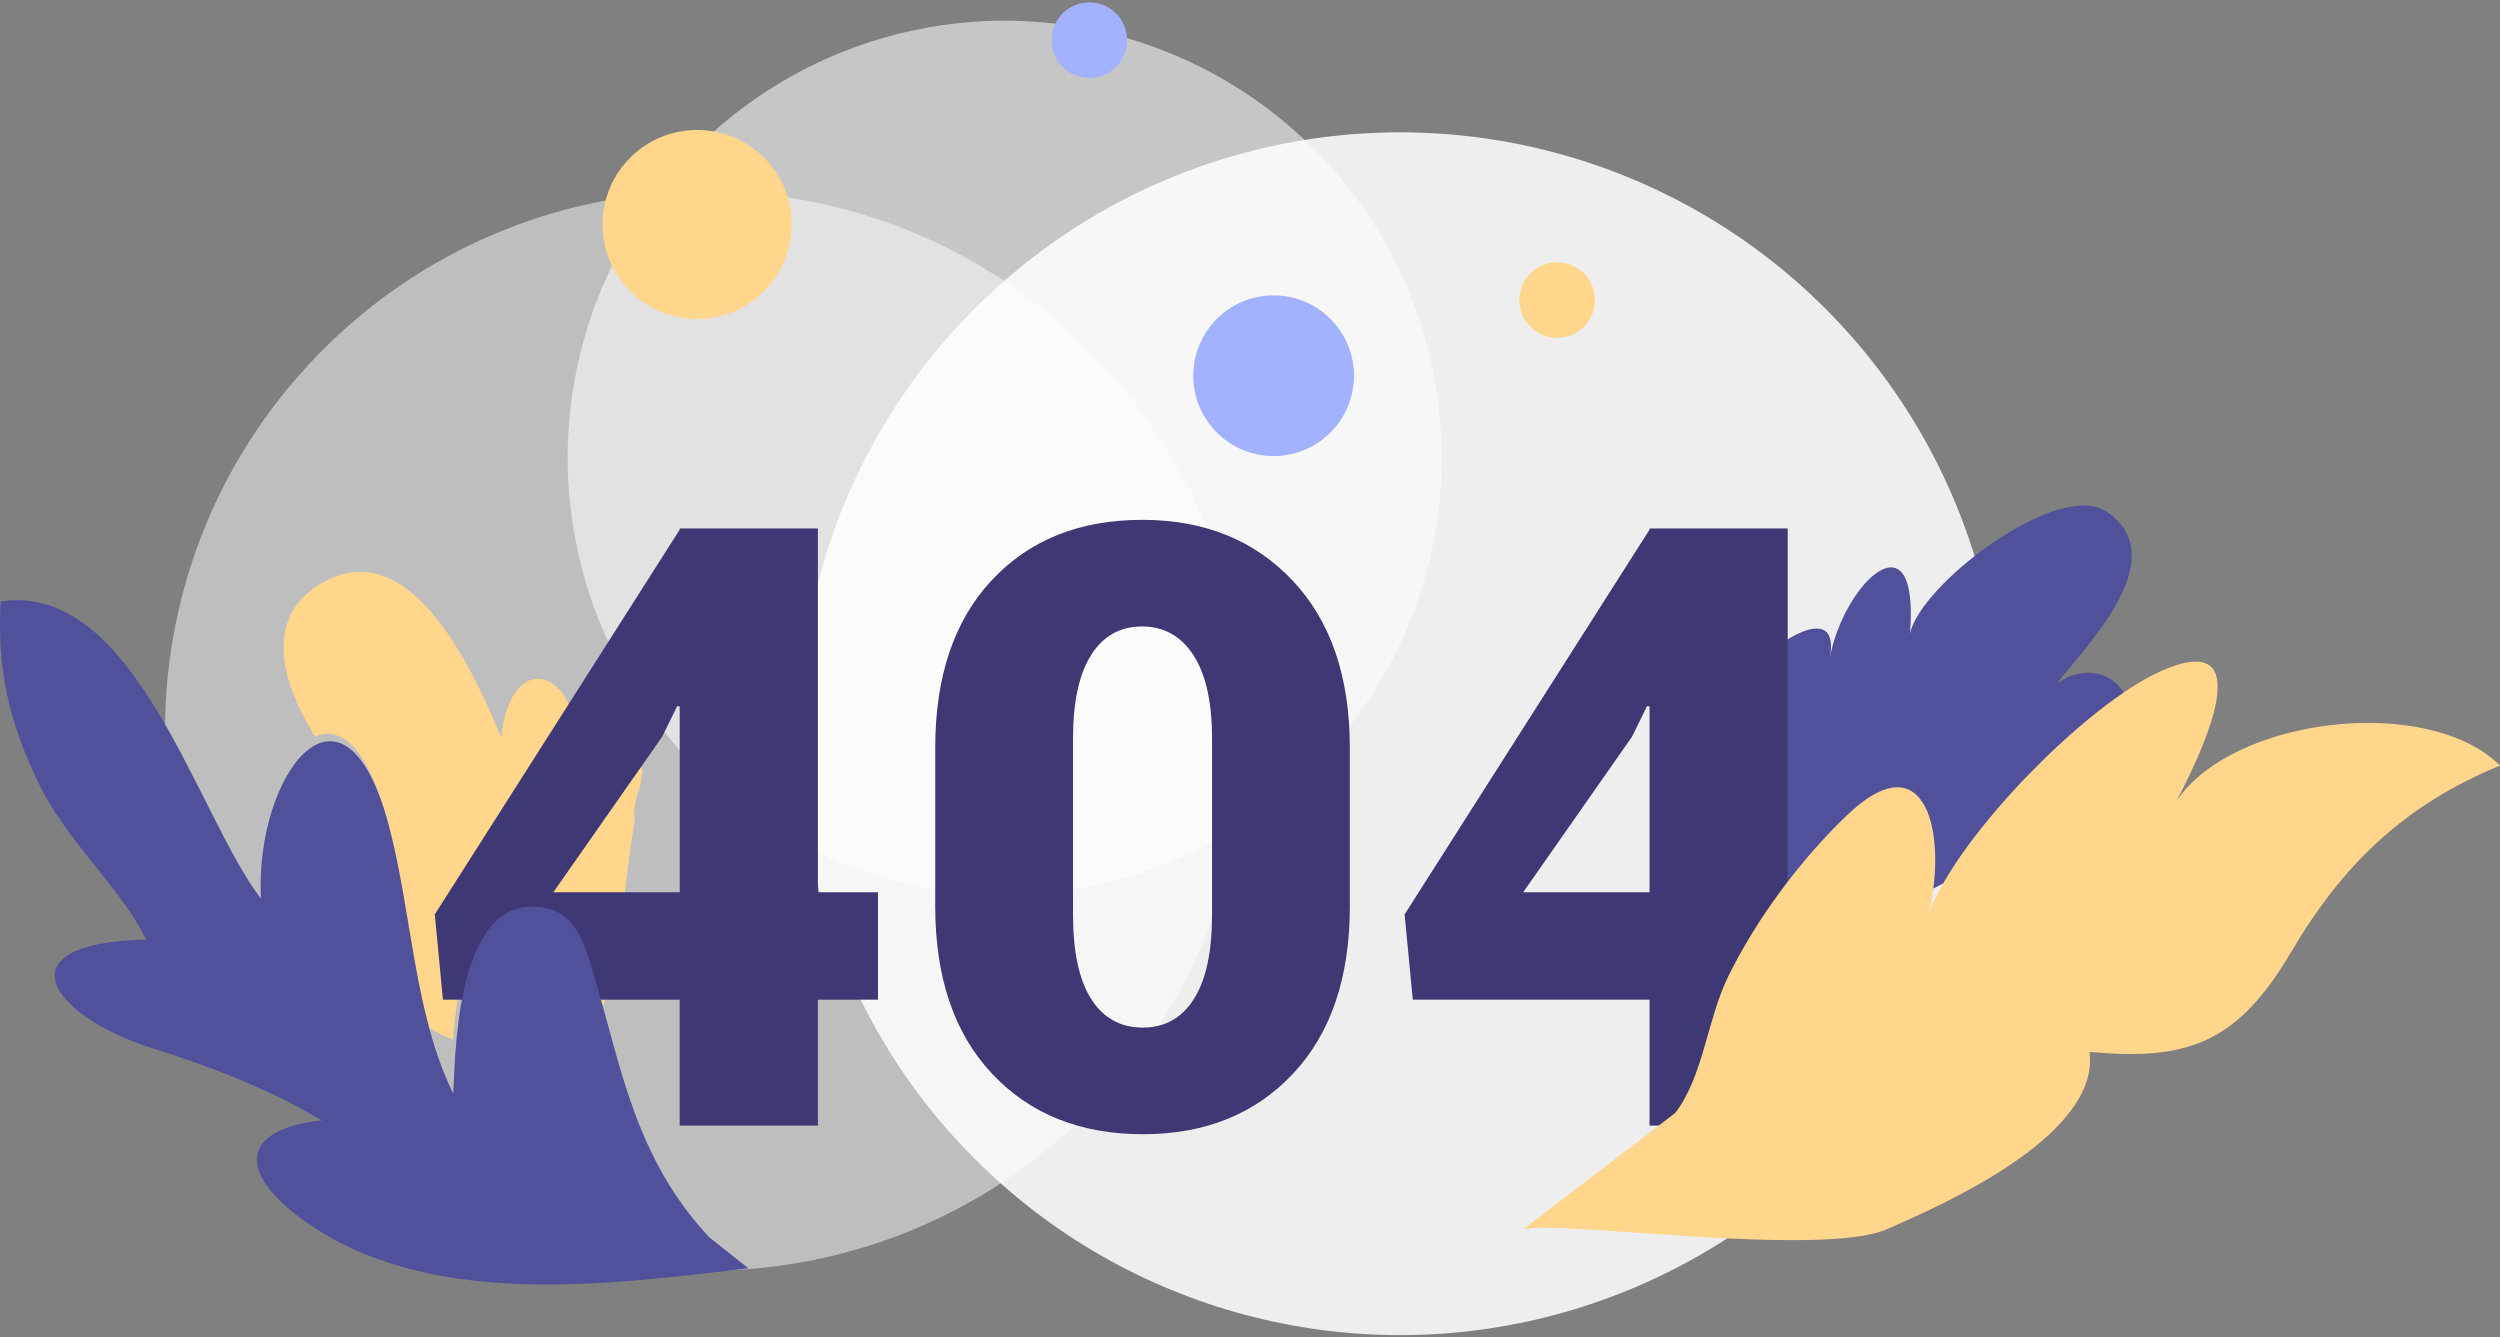 <svg xmlns="http://www.w3.org/2000/svg" viewBox="0 0 529 283">
    <rect x="0" y="0" width="529" height="283" fill="#808080" stroke="none"/>
    <g fill="none" fill-rule="evenodd" transform="translate(-13 -34)">
        <path fill="#FFF" d="M82.84 270.851c-45.444-43.82-46.709-116.13-2.82-161.51 43.885-45.378 116.302-46.638 161.746-2.818 45.446 43.821 46.711 116.13 2.826 161.508-43.888 45.38-116.306 46.642-161.752 2.82" opacity=".491"/>
        <ellipse cx="309.251" cy="189.257" fill="#FFF" opacity=".861" rx="127.251" ry="127.257" transform="rotate(134 309.25 189.257)"/>
        <ellipse cx="225.591" cy="130.856" fill="#FFF" opacity=".549" rx="92.479" ry="92.483" transform="rotate(134 225.59 130.856)"/>
        <path fill="#A2B2FF" d="M251.5 42.5c0 4.418-3.582 8-8 8s-8-3.582-8-8 3.582-8 8-8 8 3.582 8 8"/>
        <path fill="#FFD68C" d="M350.5 97.5c0 4.418-3.582 8-8 8s-8-3.582-8-8 3.582-8 8-8 8 3.582 8 8M140.5 81.5c0-11.046 8.954-20 20-20 11.044 0 20 8.954 20 20s-8.956 20-20 20c-11.046 0-20-8.954-20-20z"/>
        <path fill="#A2B2FF" d="M299.5 113.502c0 9.388-7.611 16.998-17 16.998-9.39 0-17-7.61-17-16.998 0-9.39 7.61-17.002 17-17.002 9.389 0 17 7.612 17 17.002"/>
        <path fill="#FFD68C" d="M108.835 254c-1.75-.73-3.453-1.548-5.102-2.465-4.102-14.159-5.21-29.93-8.92-44.15-3.393-13.01-8.026-18.137-12.502-18.137-.893 0-1.776.203-2.646.589-7.34-11.744-10.945-25.527 1.673-32.614 2.746-1.542 5.37-2.223 7.865-2.223 15.186 0 25.631 25.19 29.838 34.915 1.025-8.684 4.4-12.286 7.767-12.286 4.63 0 9.238 6.817 7.672 16.598 2.361-2.312 4.513-3.271 6.462-3.271 3.225 0 5.899 2.628 8.058 6.087-.218 1.25-.428 2.48-.628 3.686l-.016.036c-.993 2.273-1.321 4.631-1.07 6.778-1.715 11.254-2.557 19.24-2.557 19.24.632.299 1.252.59 1.882.886l-6.217 19.794c-.663-2.654-1.34-5.246-2.07-7.733-2.013-6.835-3.715-14.333-11.337-15.448-.693-.1-1.358-.149-1.998-.149-11.923 0-15.113 16.984-16.154 29.867"/>
        <path fill="#51509B" d="M464.021 185.4c1.145 8.617-4.634 10.637-9.631 14.63-15.322 12.25-28.874 22.04-47.27 28.367-17.585 6.047-33.684 3.123-50.952 11.584 13.866-11.741 12.948-28.722 19.132-45.373 2.78-7.498 6.935-16.288 12.066-22.161 2.896-3.314 14.988-10.79 12.816.767 3.003-15.989 19.016-31.104 16.976-5.132 2.103-10.38 31.416-32.813 41.694-25.75 14.426 9.913-4.988 28.798-10.545 36.259 6.439-4.544 14.543-2.068 15.714 6.809z"/>
        <path fill="#3E3874" fill-rule="nonzero" d="M186.066 272.178v-26.643h12.718v-22.737h-12.718v-76.976h-29.243v.26L105 227.486l1.73 18.05h50.093v26.643h29.243zm-29.243-49.38H130.09l23.013-32.89 3.201-6.509.52.087v39.312zM254.846 274c13.15 0 23.734-4.267 31.752-12.8 8.017-8.534 12.025-20.35 12.025-35.451v-33.498c0-15.042-4.037-26.845-12.112-35.407C278.436 148.28 267.823 144 254.673 144c-13.266 0-23.878 4.267-31.838 12.8-7.96 8.534-11.94 20.35-11.94 35.451v33.498c0 15.1 4.01 26.917 12.027 35.45C230.939 269.734 241.58 274 254.846 274zm0-22.563c-4.73 0-8.378-2.01-10.944-6.032-2.567-4.02-3.85-9.965-3.85-17.834v-37.316c0-7.695 1.269-13.567 3.807-17.617 2.537-4.05 6.142-6.075 10.814-6.075 4.614 0 8.233 2.025 10.858 6.075 2.624 4.05 3.936 9.922 3.936 17.617v37.316c0 7.869-1.283 13.813-3.85 17.834-2.566 4.021-6.157 6.032-10.77 6.032zm136.436 20.74v-26.642H404v-22.737h-12.718v-76.976H362.04v.26l-51.824 81.403 1.73 18.05h50.094v26.643h29.242zm-29.242-49.379h-26.734l23.013-32.89 3.202-6.509.519.087v39.312z"/>
        <path fill="#51509B" d="M76.651 291.798c-13.468-9.951-12.58-18.842 4.42-20.713-10.789-6.51-23.409-11.394-35.51-15.166-21.988-6.858-32.726-22.442-1.603-23.105-5.544-11.23-16.857-20.694-22.903-33.314-6.29-13.124-8.645-23.852-7.932-38.24 28.567-4.278 41.537 45.287 55.096 62.905-1.374-26.572 17.69-51.393 27.155-15.131 4.824 18.481 5.263 39.58 13.537 56.374.473-11.792 1.394-41.97 18.731-39.433 7.645 1.119 9.352 8.636 11.37 15.488 5.432 18.458 8.505 37.75 24.107 54.384l8.238 6.526c-30.287 3.557-68.506 8.787-94.706-10.575z"/>
        <path fill="#FFD68C" d="M378.672 240.66c6.095-12.434 15.409-24.818 25.15-34.16 16.58-15.904 21.29 3.483 17.38 20.598 6.232-16.554 33.521-44.236 49.094-51.112 21.098-9.31 9.03 16.527 3.261 27.485 11.984-17.798 53.23-22.581 68.443-7.482-19.964 8.25-33.042 20.544-44.2 39.455-11.287 19.127-21.708 23.119-42.647 21.127 2.236 17.607-30.543 32.16-42.93 37.543-13.973 6.072-69.587-1.997-76.917 0l32.182-24.617c5.986-7.876 6.728-19.75 11.184-28.837z"/>
    </g>
</svg>
